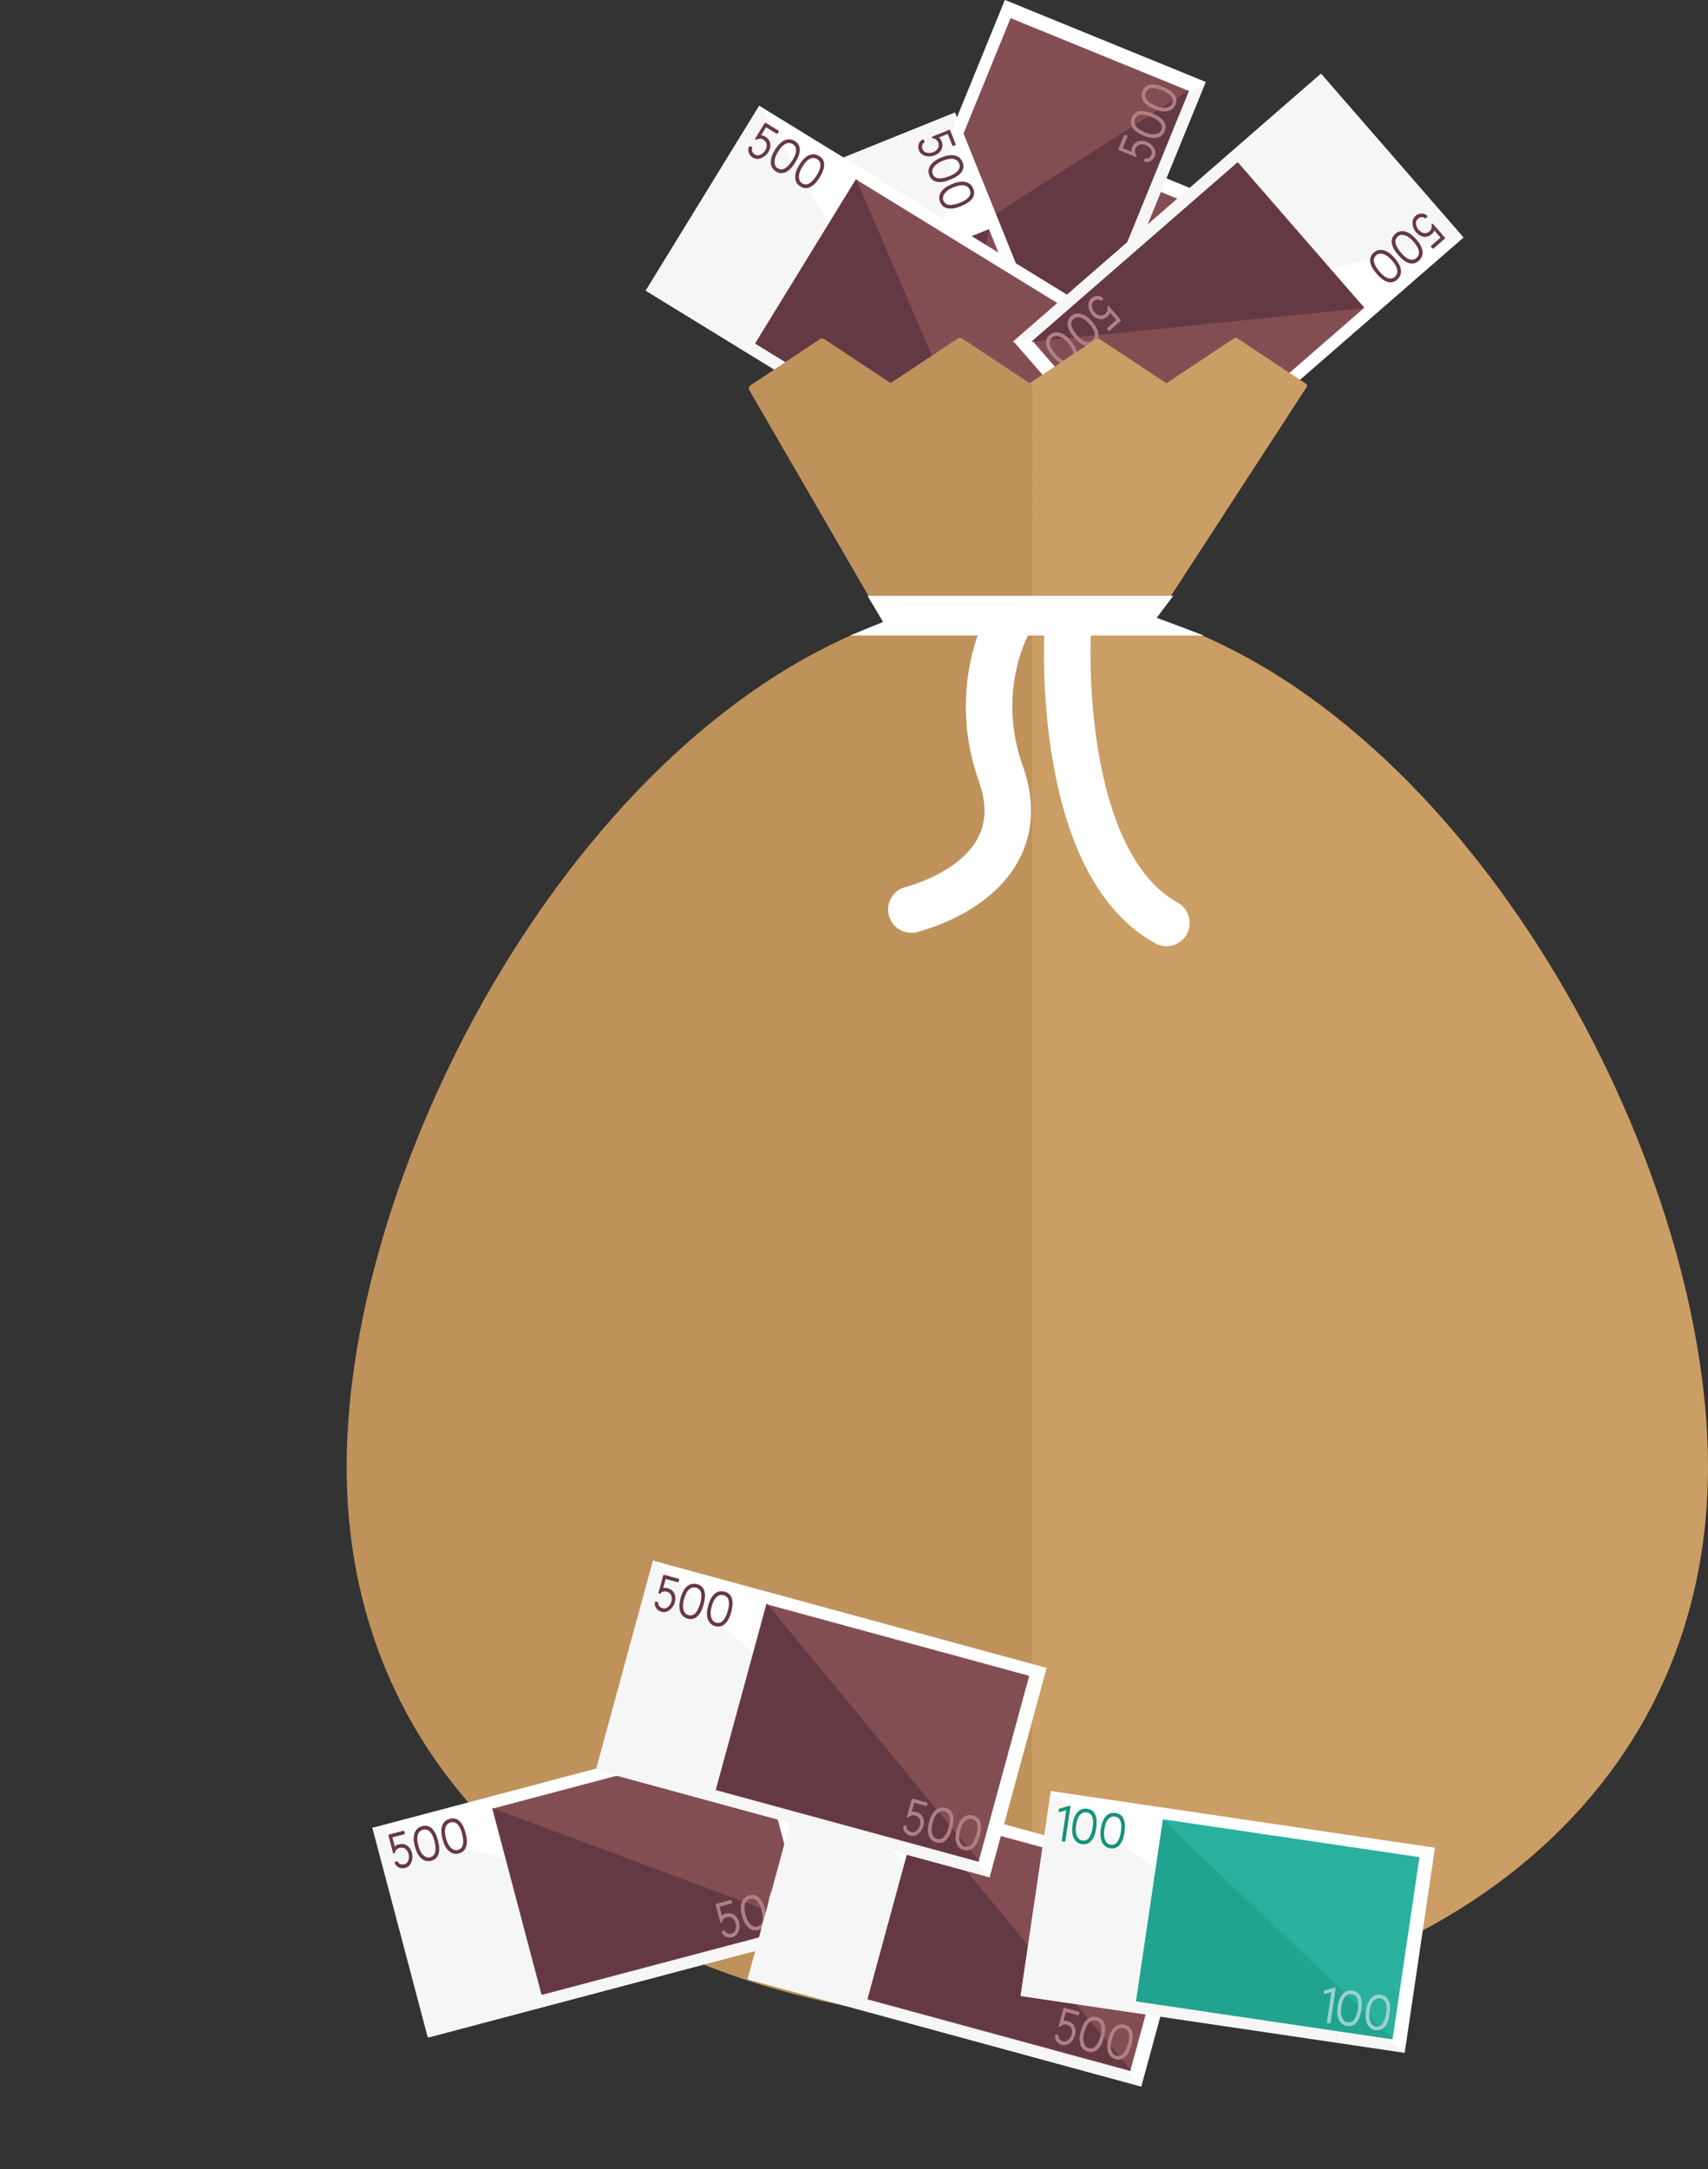 <?xml version="1.0" encoding="utf-8"?>
<!-- Generator: Adobe Illustrator 15.0.2, SVG Export Plug-In . SVG Version: 6.00 Build 0)  -->
<!DOCTYPE svg PUBLIC "-//W3C//DTD SVG 1.1//EN" "http://www.w3.org/Graphics/SVG/1.1/DTD/svg11.dtd">
<svg version="1.1" id="Lager_1" xmlns="http://www.w3.org/2000/svg" xmlns:xlink="http://www.w3.org/1999/xlink" x="0px" y="0px"
	 width="326.504px" height="414.526px" viewBox="0 0 326.504 414.526" enable-background="new 0 0 326.504 414.526"
	 xml:space="preserve">
<rect x="0" y="0" width="326.504" height="414.526" fill="#333333" stroke="none"/>
<g>
	<g>
		
			<rect x="171.567" y="50.486" transform="matrix(0.378 -0.926 0.926 0.378 65.104 239.148)" fill="#FFFFFF" stroke="#FFFFFF" stroke-width="0.17" stroke-miterlimit="10" width="77.817" height="41.302"/>
		<g>
			<defs>
				<polygon id="SVGID_1_" points="239.159,44.417 220.488,90.185 188.408,76.37 207.08,30.599 				"/>
			</defs>
			<clipPath id="SVGID_2_">
				<use xlink:href="#SVGID_1_"  overflow="visible"/>
			</clipPath>
			<g clip-path="url(#SVGID_2_)">
				<path fill="#15927E" d="M184.399,163.438l-1.033,2.532c1.477,2.491,1.385,5.583,0.383,8.04c-1.003,2.457-3.101,4.73-5.897,5.478
					l-1.032,2.53c-1.407,3.45,0.248,7.386,3.697,8.793l6.293,3.297l12.931-31.695l-6.549-2.672
					C189.742,158.334,185.806,159.991,184.399,163.438z"/>
				<path fill="#15927E" d="M186.686,194.414l-6.294-3.298c-3.611-1.473-5.351-5.609-3.877-9.222l1.032-2.53
					c0.039-0.096,0.12-0.168,0.22-0.193c2.476-0.662,4.598-2.638,5.678-5.285c1.079-2.646,0.944-5.543-0.36-7.747
					c-0.054-0.089-0.061-0.197-0.022-0.292l1.033-2.532c1.473-3.61,5.609-5.351,9.221-3.877l6.549,2.672"/>
			</g>
		</g>
		<polygon fill="#F6F6F6" stroke="#F6F6F6" stroke-width="0.17" stroke-linejoin="round" stroke-miterlimit="10" points="
			244.294,42.912 214.899,114.963 176.657,99.363 		"/>
		
			<rect x="188.342" y="43.393" transform="matrix(0.378 -0.926 0.926 0.378 76.192 236.851)" fill="#834E53" stroke="#834E53" stroke-width="0.131" stroke-miterlimit="10" width="51.937" height="36.693"/>
		<polygon fill="#653943" stroke="#653943" stroke-width="0.131" stroke-miterlimit="10" points="241.106,44.625 221.488,92.714 
			187.514,78.854 		"/>
		<g>
			
				<path fill="#653943" stroke="#653943" stroke-width="0.337" stroke-linecap="round" stroke-linejoin="round" stroke-miterlimit="10" d="
				M186.056,91.038c0.963,0.392,1.635,0.856,2.018,1.393c0.384,0.538,0.447,1.117,0.194,1.739c-0.253,0.62-0.715,1.003-1.386,1.147
				c-0.672,0.145-1.49,0.02-2.455-0.374s-1.636-0.871-2.008-1.431c-0.374-0.561-0.428-1.165-0.164-1.812
				C182.771,90.434,184.038,90.213,186.056,91.038z M185.78,91.301c-0.809-0.33-1.488-0.448-2.043-0.358
				c-0.554,0.09-0.937,0.396-1.148,0.915c-0.212,0.518-0.158,1.018,0.164,1.498c0.32,0.482,0.924,0.904,1.811,1.266
				c1.038,0.424,1.895,0.497,2.571,0.223c0.377-0.152,0.633-0.398,0.771-0.736c0.137-0.338,0.174-0.646,0.111-0.924
				c-0.064-0.279-0.204-0.528-0.419-0.752C187.194,92.008,186.588,91.63,185.78,91.301z"/>
			
				<path fill="#653943" stroke="#653943" stroke-width="0.337" stroke-linecap="round" stroke-linejoin="round" stroke-miterlimit="10" d="
				M188.121,85.974c0.962,0.393,1.635,0.857,2.018,1.396c0.384,0.537,0.448,1.116,0.195,1.736c-0.254,0.621-0.717,1.004-1.388,1.148
				s-1.489,0.021-2.455-0.373c-0.964-0.395-1.635-0.871-2.007-1.432c-0.374-0.561-0.429-1.164-0.164-1.812
				C184.836,85.374,186.103,85.151,188.121,85.974z M187.845,86.239c-0.808-0.329-1.488-0.449-2.042-0.357
				c-0.555,0.089-0.937,0.395-1.148,0.912c-0.212,0.52-0.157,1.02,0.163,1.502c0.321,0.48,0.925,0.902,1.812,1.264
				c1.038,0.423,1.894,0.498,2.57,0.223c0.377-0.152,0.634-0.398,0.771-0.736c0.138-0.339,0.174-0.646,0.111-0.924
				c-0.064-0.278-0.203-0.529-0.417-0.754C189.26,86.946,188.652,86.569,187.845,86.239z"/>
			
				<path fill="#653943" stroke="#653943" stroke-width="0.337" stroke-linecap="round" stroke-linejoin="round" stroke-miterlimit="10" d="
				M182.891,99.008l-3.164-1.291l1.064-2.609l0.325,0.133l-0.954,2.338l2.111,0.861c-0.101-0.35-0.086-0.688,0.045-1.01
				c0.237-0.58,0.597-0.944,1.08-1.096c0.485-0.152,0.997-0.117,1.534,0.102s0.96,0.575,1.267,1.068
				c0.306,0.494,0.359,0.99,0.155,1.488c-0.145,0.355-0.387,0.625-0.726,0.812c-0.34,0.187-0.68,0.219-1.025,0.096l0.12-0.295
				c0.23,0.07,0.472,0.033,0.724-0.107c0.251-0.142,0.442-0.371,0.572-0.689c0.165-0.404,0.122-0.8-0.128-1.189
				c-0.251-0.389-0.601-0.676-1.05-0.859c-0.45-0.184-0.881-0.214-1.293-0.092c-0.412,0.123-0.715,0.424-0.909,0.9
				c-0.097,0.239-0.12,0.489-0.07,0.75C182.619,98.581,182.728,98.81,182.891,99.008z"/>
		</g>
		<g>
			
				<path fill="#B07F84" stroke="#B07F84" stroke-width="0.337" stroke-linecap="round" stroke-linejoin="round" stroke-miterlimit="10" d="
				M234.27,49.061c0.962,0.393,1.635,0.857,2.018,1.394c0.383,0.538,0.448,1.116,0.194,1.739c-0.254,0.62-0.716,1.004-1.387,1.148
				c-0.673,0.145-1.49,0.02-2.455-0.374c-0.964-0.394-1.635-0.872-2.007-1.433c-0.374-0.561-0.429-1.164-0.164-1.811
				C230.984,48.459,232.252,48.238,234.27,49.061z M233.993,49.327c-0.808-0.33-1.489-0.449-2.042-0.359
				c-0.555,0.091-0.937,0.395-1.148,0.914s-0.158,1.02,0.163,1.501c0.319,0.481,0.923,0.901,1.811,1.264
				c1.037,0.423,1.896,0.497,2.572,0.222c0.375-0.151,0.632-0.398,0.77-0.736s0.175-0.646,0.112-0.924
				c-0.063-0.277-0.203-0.527-0.419-0.752C235.407,50.033,234.802,49.656,233.993,49.327z"/>
			
				<path fill="#B07F84" stroke="#B07F84" stroke-width="0.337" stroke-linecap="round" stroke-linejoin="round" stroke-miterlimit="10" d="
				M236.334,44c0.962,0.392,1.635,0.855,2.019,1.393c0.382,0.537,0.448,1.116,0.194,1.737c-0.254,0.622-0.717,1.004-1.388,1.149
				c-0.671,0.143-1.489,0.019-2.454-0.375c-0.964-0.394-1.635-0.87-2.007-1.431c-0.374-0.561-0.429-1.165-0.164-1.812
				C233.05,43.397,234.316,43.176,236.334,44z M236.059,44.264c-0.808-0.33-1.489-0.451-2.043-0.359
				c-0.554,0.09-0.937,0.396-1.147,0.914c-0.212,0.52-0.158,1.019,0.162,1.5c0.32,0.48,0.925,0.903,1.812,1.266
				c1.037,0.423,1.895,0.496,2.571,0.222c0.376-0.153,0.633-0.399,0.77-0.737c0.139-0.337,0.176-0.645,0.113-0.923
				c-0.064-0.278-0.203-0.529-0.419-0.751C237.473,44.969,236.866,44.593,236.059,44.264z"/>
			
				<path fill="#B07F84" stroke="#B07F84" stroke-width="0.337" stroke-linecap="round" stroke-linejoin="round" stroke-miterlimit="10" d="
				M231.104,57.032l-3.164-1.291l1.064-2.609l0.323,0.133l-0.954,2.338l2.114,0.862c-0.104-0.35-0.088-0.687,0.044-1.01
				c0.236-0.579,0.596-0.943,1.08-1.097c0.485-0.15,0.996-0.117,1.534,0.102c0.537,0.22,0.96,0.576,1.266,1.07
				c0.307,0.492,0.358,0.988,0.155,1.487c-0.146,0.354-0.387,0.625-0.725,0.812c-0.34,0.188-0.682,0.219-1.026,0.098l0.12-0.296
				c0.231,0.07,0.473,0.033,0.724-0.108c0.253-0.14,0.443-0.37,0.573-0.688c0.164-0.403,0.121-0.8-0.128-1.188
				c-0.251-0.391-0.601-0.678-1.051-0.861c-0.449-0.184-0.881-0.213-1.292-0.09c-0.412,0.122-0.715,0.422-0.909,0.9
				c-0.097,0.238-0.122,0.487-0.071,0.75C230.833,56.605,230.94,56.836,231.104,57.032z"/>
		</g>
	</g>
	<g>
		
			<rect x="157.594" y="23.287" transform="matrix(0.378 -0.926 0.926 0.378 81.593 209.285)" fill="#FFFFFF" stroke="#FFFFFF" stroke-width="0.17" stroke-miterlimit="10" width="77.817" height="41.302"/>
		<g>
			<defs>
				<polygon id="SVGID_3_" points="225.187,17.217 206.516,62.986 174.436,49.17 193.107,3.4 				"/>
			</defs>
			<clipPath id="SVGID_4_">
				<use xlink:href="#SVGID_3_"  overflow="visible"/>
			</clipPath>
			<g clip-path="url(#SVGID_4_)">
				<path fill="#15927E" d="M170.427,136.239l-1.033,2.532c1.477,2.491,1.385,5.583,0.383,8.04c-1.003,2.457-3.101,4.73-5.897,5.478
					l-1.032,2.53c-1.407,3.45,0.248,7.386,3.697,8.793l6.293,3.297l12.931-31.695l-6.549-2.672
					C175.77,131.135,171.833,132.792,170.427,136.239z"/>
			</g>
		</g>
		<polygon fill="#F6F6F6" stroke="#F6F6F6" stroke-width="0.17" stroke-linejoin="round" stroke-miterlimit="10" points="
			230.321,15.712 200.927,87.764 162.685,72.164 		"/>
		
			<rect x="174.369" y="16.194" transform="matrix(0.378 -0.926 0.926 0.378 92.682 206.989)" fill="#834E53" stroke="#834E53" stroke-width="0.131" stroke-miterlimit="10" width="51.937" height="36.693"/>
		<polygon fill="#653943" stroke="#653943" stroke-width="0.131" stroke-miterlimit="10" points="227.134,17.426 207.516,65.515 
			173.541,51.655 		"/>
		<g>
			
				<path fill="#653943" stroke="#653943" stroke-width="0.337" stroke-linecap="round" stroke-linejoin="round" stroke-miterlimit="10" d="
				M172.083,63.838c0.963,0.392,1.635,0.856,2.018,1.393c0.384,0.538,0.447,1.117,0.194,1.739c-0.253,0.62-0.715,1.003-1.386,1.147
				c-0.672,0.145-1.49,0.02-2.455-0.374s-1.636-0.871-2.008-1.431c-0.374-0.561-0.428-1.165-0.164-1.812
				C168.798,63.235,170.065,63.014,172.083,63.838z M171.808,64.102c-0.809-0.33-1.488-0.448-2.043-0.358
				c-0.554,0.09-0.937,0.396-1.148,0.915c-0.212,0.518-0.158,1.018,0.164,1.498c0.32,0.482,0.924,0.904,1.811,1.266
				c1.038,0.424,1.895,0.497,2.571,0.223c0.377-0.152,0.633-0.398,0.771-0.736c0.137-0.338,0.174-0.646,0.111-0.924
				c-0.064-0.279-0.204-0.528-0.419-0.752C173.222,64.809,172.615,64.431,171.808,64.102z"/>
			
				<path fill="#653943" stroke="#653943" stroke-width="0.337" stroke-linecap="round" stroke-linejoin="round" stroke-miterlimit="10" d="
				M174.148,58.775c0.962,0.393,1.635,0.857,2.018,1.396c0.384,0.537,0.448,1.116,0.195,1.736c-0.254,0.621-0.717,1.004-1.388,1.148
				s-1.489,0.021-2.455-0.373c-0.964-0.395-1.635-0.871-2.007-1.432c-0.374-0.561-0.429-1.164-0.164-1.812
				C170.863,58.174,172.13,57.952,174.148,58.775z M173.872,59.04c-0.808-0.329-1.488-0.449-2.042-0.357
				c-0.555,0.089-0.937,0.395-1.148,0.912c-0.212,0.52-0.157,1.02,0.163,1.502c0.321,0.48,0.925,0.902,1.812,1.264
				c1.038,0.423,1.894,0.498,2.57,0.223c0.377-0.152,0.634-0.398,0.771-0.736c0.138-0.339,0.174-0.646,0.111-0.924
				c-0.064-0.278-0.203-0.529-0.417-0.754C175.287,59.747,174.68,59.37,173.872,59.04z"/>
			
				<path fill="#653943" stroke="#653943" stroke-width="0.337" stroke-linecap="round" stroke-linejoin="round" stroke-miterlimit="10" d="
				M168.918,71.809l-3.164-1.291l1.064-2.609l0.325,0.133l-0.954,2.338l2.111,0.861c-0.101-0.35-0.086-0.688,0.045-1.01
				c0.237-0.58,0.597-0.944,1.08-1.096c0.485-0.152,0.997-0.117,1.534,0.102s0.96,0.575,1.267,1.068
				c0.306,0.494,0.359,0.99,0.155,1.488c-0.145,0.355-0.387,0.625-0.726,0.812c-0.34,0.187-0.68,0.219-1.025,0.096l0.12-0.295
				c0.23,0.07,0.472,0.033,0.724-0.107c0.251-0.142,0.442-0.371,0.572-0.689c0.165-0.404,0.122-0.8-0.128-1.189
				c-0.251-0.389-0.601-0.676-1.05-0.859c-0.45-0.184-0.881-0.214-1.293-0.092c-0.412,0.123-0.715,0.424-0.909,0.9
				c-0.097,0.239-0.12,0.489-0.07,0.75C168.646,71.381,168.755,71.611,168.918,71.809z"/>
		</g>
		<g>
			
				<path fill="#B07F84" stroke="#B07F84" stroke-width="0.337" stroke-linecap="round" stroke-linejoin="round" stroke-miterlimit="10" d="
				M220.297,21.862c0.962,0.393,1.635,0.857,2.018,1.394c0.383,0.538,0.448,1.116,0.194,1.739c-0.254,0.62-0.716,1.004-1.387,1.148
				c-0.673,0.145-1.49,0.02-2.455-0.374c-0.964-0.394-1.635-0.872-2.007-1.433c-0.374-0.561-0.429-1.164-0.164-1.811
				C217.012,21.26,218.279,21.039,220.297,21.862z M220.021,22.127c-0.808-0.33-1.489-0.449-2.042-0.359
				c-0.555,0.091-0.937,0.395-1.148,0.914s-0.158,1.02,0.163,1.501c0.319,0.481,0.923,0.901,1.811,1.264
				c1.037,0.423,1.896,0.497,2.572,0.222c0.375-0.151,0.632-0.398,0.77-0.736s0.175-0.646,0.112-0.924
				c-0.063-0.277-0.203-0.527-0.419-0.752C221.435,22.833,220.829,22.457,220.021,22.127z"/>
			
				<path fill="#B07F84" stroke="#B07F84" stroke-width="0.337" stroke-linecap="round" stroke-linejoin="round" stroke-miterlimit="10" d="
				M222.361,16.801c0.962,0.392,1.635,0.855,2.019,1.393c0.382,0.537,0.448,1.116,0.194,1.737c-0.254,0.622-0.717,1.004-1.388,1.149
				c-0.671,0.143-1.489,0.019-2.454-0.375c-0.964-0.394-1.635-0.87-2.007-1.431c-0.374-0.561-0.429-1.165-0.164-1.812
				C219.077,16.198,220.344,15.977,222.361,16.801z M222.086,17.065c-0.808-0.33-1.489-0.451-2.043-0.359
				c-0.554,0.09-0.937,0.396-1.147,0.914c-0.212,0.52-0.158,1.019,0.162,1.5c0.32,0.48,0.925,0.903,1.812,1.266
				c1.037,0.423,1.895,0.496,2.571,0.222c0.376-0.153,0.633-0.399,0.77-0.737c0.139-0.337,0.176-0.645,0.113-0.923
				c-0.064-0.278-0.203-0.529-0.419-0.751C223.5,17.77,222.894,17.394,222.086,17.065z"/>
			
				<path fill="#B07F84" stroke="#B07F84" stroke-width="0.337" stroke-linecap="round" stroke-linejoin="round" stroke-miterlimit="10" d="
				M217.132,29.833l-3.164-1.291l1.064-2.609l0.323,0.133l-0.954,2.338l2.114,0.862c-0.104-0.35-0.088-0.687,0.044-1.01
				c0.236-0.579,0.596-0.943,1.08-1.097c0.485-0.15,0.996-0.117,1.534,0.102c0.537,0.22,0.96,0.576,1.266,1.07
				c0.307,0.492,0.358,0.988,0.155,1.487c-0.146,0.354-0.387,0.625-0.725,0.812c-0.34,0.188-0.682,0.219-1.026,0.098l0.12-0.296
				c0.231,0.07,0.473,0.033,0.724-0.108c0.253-0.14,0.443-0.37,0.573-0.688c0.164-0.403,0.121-0.8-0.128-1.188
				c-0.251-0.391-0.601-0.678-1.051-0.861c-0.449-0.184-0.881-0.213-1.292-0.09c-0.412,0.122-0.715,0.422-0.909,0.9
				c-0.097,0.238-0.122,0.487-0.071,0.75C216.86,29.406,216.968,29.637,217.132,29.833z"/>
		</g>
	</g>
	<g>
		
			<rect x="139.029" y="44.821" transform="matrix(0.374 0.927 -0.927 0.374 172.064 -124.037)" fill="#FFFFFF" stroke="#FFFFFF" stroke-width="0.17" stroke-miterlimit="10" width="77.817" height="41.302"/>
		<g>
			<defs>
				<polygon id="SVGID_5_" points="175.982,104.625 157.483,58.786 190.12,46.342 208.619,92.184 				"/>
			</defs>
			<clipPath id="SVGID_6_">
				<use xlink:href="#SVGID_5_"  overflow="visible"/>
			</clipPath>
		</g>
		<polygon fill="#F6F6F6" stroke="#F6F6F6" stroke-width="0.17" stroke-linejoin="round" stroke-miterlimit="10" points="
			173.348,109.282 144.227,37.119 182.527,21.663 		"/>
		
			<rect x="155.766" y="56.539" transform="matrix(0.374 0.927 -0.927 0.374 183.169 -121.668)" fill="#834E53" stroke="#834E53" stroke-width="0.131" stroke-miterlimit="10" width="51.938" height="36.693"/>
		<polygon fill="#653943" stroke="#653943" stroke-width="0.131" stroke-miterlimit="10" points="174.439,105.833 155.003,57.668 
			189.03,43.938 		"/>
		<g>
			
				<path fill="#653943" stroke="#653943" stroke-width="0.337" stroke-linecap="round" stroke-linejoin="round" stroke-miterlimit="10" d="
				M181.588,34.182c-0.964,0.391-1.771,0.525-2.419,0.406c-0.649-0.117-1.099-0.488-1.351-1.111
				c-0.251-0.621-0.186-1.217,0.194-1.789c0.381-0.572,1.056-1.052,2.022-1.441c0.966-0.391,1.779-0.515,2.437-0.373
				c0.659,0.142,1.119,0.537,1.38,1.186C184.363,32.327,183.608,33.368,181.588,34.182z M181.602,33.801
				c0.81-0.326,1.38-0.715,1.715-1.166c0.334-0.45,0.396-0.936,0.187-1.456c-0.209-0.52-0.597-0.841-1.162-0.962
				s-1.292-0.004-2.181,0.355c-1.04,0.419-1.705,0.963-1.999,1.631c-0.164,0.373-0.178,0.727-0.04,1.066
				c0.137,0.338,0.326,0.584,0.563,0.74c0.24,0.154,0.515,0.236,0.824,0.248C180.094,34.28,180.792,34.128,181.602,33.801z"/>
			
				<path fill="#653943" stroke="#653943" stroke-width="0.337" stroke-linecap="round" stroke-linejoin="round" stroke-miterlimit="10" d="
				M183.634,39.253c-0.963,0.389-1.77,0.524-2.42,0.405c-0.648-0.117-1.099-0.488-1.349-1.109c-0.251-0.623-0.187-1.219,0.193-1.791
				c0.381-0.57,1.056-1.052,2.022-1.442c0.966-0.39,1.779-0.515,2.436-0.372c0.66,0.141,1.119,0.537,1.382,1.186
				C186.409,37.395,185.655,38.438,183.634,39.253z M183.647,38.872c0.809-0.328,1.381-0.715,1.715-1.166
				c0.335-0.451,0.396-0.937,0.187-1.455c-0.21-0.521-0.597-0.842-1.162-0.963c-0.566-0.122-1.292-0.004-2.18,0.355
				c-1.041,0.42-1.707,0.962-2,1.631c-0.164,0.372-0.177,0.727-0.039,1.066c0.136,0.338,0.325,0.584,0.563,0.74
				c0.239,0.154,0.514,0.236,0.824,0.248C182.141,39.35,182.838,39.197,183.647,38.872z"/>
			
				<path fill="#653943" stroke="#653943" stroke-width="0.337" stroke-linecap="round" stroke-linejoin="round" stroke-miterlimit="10" d="
				M178.304,26.26l3.17-1.279l1.054,2.613l-0.326,0.132l-0.944-2.342l-2.115,0.853c0.316,0.182,0.541,0.434,0.673,0.758
				c0.233,0.58,0.229,1.092-0.013,1.537c-0.242,0.447-0.633,0.779-1.171,0.996c-0.537,0.217-1.089,0.256-1.652,0.117
				c-0.563-0.142-0.947-0.461-1.149-0.96c-0.143-0.356-0.157-0.718-0.045-1.088c0.114-0.371,0.335-0.632,0.67-0.784l0.118,0.295
				c-0.215,0.111-0.362,0.305-0.443,0.582c-0.082,0.277-0.06,0.573,0.069,0.894c0.163,0.404,0.47,0.658,0.921,0.764
				c0.451,0.104,0.901,0.066,1.352-0.115c0.451-0.183,0.781-0.46,0.991-0.835c0.209-0.375,0.218-0.802,0.024-1.279
				c-0.097-0.239-0.255-0.435-0.472-0.588C178.796,26.377,178.56,26.288,178.304,26.26z"/>
		</g>
		<g>
			
				<path fill="#B07F84" stroke="#B07F84" stroke-width="0.337" stroke-linecap="round" stroke-linejoin="round" stroke-miterlimit="10" d="
				M176.252,97.886c-0.962,0.389-1.77,0.524-2.418,0.406c-0.648-0.119-1.099-0.489-1.35-1.112c-0.251-0.621-0.187-1.219,0.193-1.789
				c0.382-0.572,1.055-1.053,2.021-1.443c0.966-0.39,1.779-0.514,2.438-0.371c0.659,0.143,1.119,0.537,1.38,1.185
				C179.028,96.029,178.273,97.071,176.252,97.886z M176.266,97.503c0.811-0.326,1.382-0.716,1.715-1.165
				c0.335-0.451,0.397-0.936,0.188-1.456s-0.597-0.842-1.163-0.963c-0.564-0.123-1.29-0.004-2.179,0.355
				c-1.039,0.419-1.707,0.964-2,1.633c-0.163,0.37-0.176,0.726-0.039,1.064s0.324,0.585,0.563,0.741
				c0.239,0.154,0.513,0.236,0.824,0.248C174.76,97.982,175.457,97.831,176.266,97.503z"/>
			
				<path fill="#B07F84" stroke="#B07F84" stroke-width="0.337" stroke-linecap="round" stroke-linejoin="round" stroke-miterlimit="10" d="
				M178.299,102.956c-0.964,0.389-1.77,0.523-2.419,0.406c-0.648-0.119-1.1-0.488-1.351-1.11c-0.251-0.623-0.185-1.22,0.195-1.791
				c0.382-0.57,1.055-1.052,2.021-1.44c0.966-0.391,1.778-0.516,2.437-0.373c0.659,0.141,1.118,0.537,1.381,1.186
				C181.074,101.099,180.318,102.14,178.299,102.956z M178.312,102.575c0.809-0.327,1.382-0.715,1.715-1.168
				c0.335-0.449,0.396-0.936,0.187-1.455s-0.596-0.84-1.162-0.962c-0.564-0.122-1.291-0.004-2.181,0.354
				c-1.038,0.419-1.705,0.964-1.999,1.633c-0.163,0.372-0.175,0.727-0.038,1.065c0.136,0.337,0.323,0.585,0.562,0.739
				c0.239,0.156,0.514,0.239,0.824,0.248C176.807,103.053,177.503,102.901,178.312,102.575z"/>
			
				<path fill="#B07F84" stroke="#B07F84" stroke-width="0.337" stroke-linecap="round" stroke-linejoin="round" stroke-miterlimit="10" d="
				M172.969,89.963l3.17-1.278l1.054,2.612l-0.324,0.131l-0.945-2.342l-2.116,0.855c0.318,0.178,0.541,0.43,0.672,0.755
				c0.233,0.579,0.229,1.091-0.011,1.538c-0.242,0.447-0.633,0.779-1.172,0.996c-0.537,0.217-1.089,0.256-1.651,0.115
				c-0.564-0.14-0.947-0.459-1.148-0.959c-0.144-0.355-0.159-0.718-0.046-1.087c0.113-0.371,0.336-0.632,0.668-0.785l0.12,0.296
				c-0.215,0.111-0.363,0.305-0.444,0.582c-0.083,0.275-0.06,0.574,0.069,0.893c0.163,0.404,0.471,0.658,0.92,0.765
				c0.452,0.104,0.902,0.066,1.353-0.116c0.45-0.181,0.78-0.461,0.991-0.834c0.209-0.375,0.218-0.802,0.024-1.28
				c-0.097-0.237-0.253-0.435-0.472-0.587S173.224,89.989,172.969,89.963z"/>
		</g>
	</g>
	<g>
		
			<rect x="128.641" y="37.639" transform="matrix(0.852 0.523 -0.523 0.852 55.236 -79.028)" fill="#FFFFFF" stroke="#FFFFFF" stroke-width="0.17" stroke-miterlimit="10" width="77.818" height="41.301"/>
		<g>
			<defs>
				<polygon id="SVGID_7_" points="189.259,90.93 147.129,65.077 165.969,35.665 208.102,61.52 				"/>
			</defs>
			<clipPath id="SVGID_8_">
				<use xlink:href="#SVGID_7_"  overflow="visible"/>
			</clipPath>
		</g>
		<polygon fill="#F6F6F6" stroke="#F6F6F6" stroke-width="0.17" stroke-linejoin="round" stroke-miterlimit="10" points="
			189.91,96.241 123.586,55.538 145.189,20.337 		"/>
		
			<rect x="150.232" y="45.252" transform="matrix(0.852 0.523 -0.523 0.852 59.289 -82.767)" fill="#834E53" stroke="#834E53" stroke-width="0.131" stroke-miterlimit="10" width="51.936" height="36.693"/>
		<polygon fill="#653943" stroke="#653943" stroke-width="0.131" stroke-miterlimit="10" points="188.736,92.818 144.471,65.653 
			163.663,34.379 		"/>
		<g>
			
				<path fill="#653943" stroke="#653943" stroke-width="0.337" stroke-linecap="round" stroke-linejoin="round" stroke-miterlimit="10" d="
				M151.879,30.961c-0.543,0.887-1.111,1.475-1.703,1.766c-0.593,0.291-1.174,0.26-1.747-0.091
				c-0.571-0.351-0.873-0.868-0.907-1.554c-0.035-0.688,0.223-1.475,0.768-2.362s1.125-1.472,1.738-1.749s1.219-0.232,1.814,0.133
				C153.006,27.819,153.019,29.105,151.879,30.961z M151.663,30.647c0.456-0.744,0.685-1.396,0.685-1.957
				c0.002-0.561-0.238-0.988-0.715-1.281c-0.478-0.294-0.98-0.322-1.506-0.082c-0.527,0.238-1.041,0.765-1.543,1.582
				c-0.587,0.955-0.798,1.788-0.637,2.5c0.09,0.396,0.289,0.689,0.602,0.881c0.311,0.189,0.609,0.275,0.893,0.26
				c0.285-0.019,0.555-0.116,0.811-0.291C150.735,31.928,151.207,31.391,151.663,30.647z"/>
			
				<path fill="#653943" stroke="#653943" stroke-width="0.337" stroke-linecap="round" stroke-linejoin="round" stroke-miterlimit="10" d="
				M156.539,33.822c-0.543,0.886-1.111,1.474-1.705,1.765c-0.592,0.291-1.174,0.261-1.744-0.09
				c-0.572-0.352-0.875-0.869-0.909-1.555c-0.033-0.686,0.224-1.474,0.769-2.362c0.545-0.888,1.125-1.472,1.736-1.748
				c0.615-0.278,1.219-0.233,1.816,0.132C157.666,30.678,157.68,31.964,156.539,33.822z M156.322,33.506
				c0.455-0.744,0.686-1.396,0.686-1.957c0.002-0.562-0.238-0.988-0.715-1.281c-0.479-0.293-0.98-0.32-1.508-0.083
				c-0.527,0.239-1.04,0.767-1.541,1.582c-0.586,0.957-0.8,1.789-0.638,2.501c0.089,0.396,0.29,0.689,0.603,0.881
				c0.311,0.191,0.609,0.276,0.893,0.26c0.285-0.018,0.555-0.115,0.812-0.291C155.396,34.788,155.865,34.25,156.322,33.506z"/>
			
				<path fill="#653943" stroke="#653943" stroke-width="0.337" stroke-linecap="round" stroke-linejoin="round" stroke-miterlimit="10" d="
				M144.527,26.545l1.788-2.914l2.401,1.475l-0.184,0.3l-2.152-1.321l-1.193,1.943c0.362-0.042,0.693,0.027,0.99,0.209
				c0.533,0.327,0.834,0.741,0.904,1.244c0.072,0.503-0.045,1.002-0.349,1.496s-0.724,0.854-1.259,1.077
				c-0.537,0.222-1.035,0.192-1.495-0.089c-0.326-0.201-0.554-0.482-0.683-0.848c-0.129-0.366-0.106-0.707,0.072-1.028l0.27,0.167
				c-0.105,0.217-0.109,0.46-0.01,0.73c0.099,0.271,0.293,0.497,0.587,0.678c0.372,0.229,0.769,0.25,1.194,0.066
				c0.425-0.186,0.765-0.482,1.019-0.896c0.255-0.414,0.354-0.834,0.3-1.26c-0.055-0.427-0.301-0.775-0.74-1.044
				c-0.221-0.135-0.463-0.198-0.729-0.191C144.992,26.346,144.75,26.415,144.527,26.545z"/>
		</g>
		<g>
			
				<path fill="#B07F84" stroke="#B07F84" stroke-width="0.337" stroke-linecap="round" stroke-linejoin="round" stroke-miterlimit="10" d="
				M185.469,85.352c-0.542,0.885-1.11,1.475-1.702,1.764c-0.593,0.291-1.175,0.261-1.747-0.091c-0.57-0.351-0.874-0.868-0.908-1.554
				c-0.033-0.688,0.223-1.474,0.768-2.362c0.545-0.888,1.125-1.471,1.738-1.747c0.615-0.279,1.219-0.234,1.814,0.131
				C186.597,82.208,186.609,83.495,185.469,85.352z M185.252,85.036c0.458-0.744,0.687-1.396,0.687-1.957
				c0-0.562-0.237-0.987-0.716-1.281c-0.478-0.293-0.98-0.322-1.508-0.082c-0.526,0.236-1.039,0.764-1.539,1.581
				c-0.587,0.954-0.801,1.79-0.638,2.502c0.089,0.395,0.29,0.688,0.602,0.879s0.608,0.277,0.894,0.261
				c0.284-0.018,0.553-0.115,0.811-0.291C184.326,86.317,184.797,85.78,185.252,85.036z"/>
			
				<path fill="#B07F84" stroke="#B07F84" stroke-width="0.337" stroke-linecap="round" stroke-linejoin="round" stroke-miterlimit="10" d="
				M190.128,88.209c-0.543,0.887-1.109,1.475-1.703,1.766c-0.591,0.291-1.174,0.262-1.745-0.09
				c-0.572-0.352-0.874-0.869-0.908-1.556c-0.032-0.686,0.224-1.472,0.769-2.36c0.545-0.888,1.123-1.472,1.737-1.748
				c0.614-0.279,1.218-0.234,1.815,0.132C191.257,85.067,191.268,86.354,190.128,88.209z M189.913,87.895
				c0.456-0.742,0.687-1.396,0.686-1.957c0.001-0.562-0.238-0.988-0.716-1.281s-0.979-0.321-1.507-0.082
				c-0.525,0.237-1.04,0.764-1.543,1.581c-0.585,0.954-0.797,1.789-0.636,2.501c0.091,0.396,0.292,0.689,0.603,0.88
				s0.608,0.278,0.893,0.26c0.285-0.017,0.555-0.112,0.811-0.29C188.987,89.176,189.456,88.639,189.913,87.895z"/>
			
				<path fill="#B07F84" stroke="#B07F84" stroke-width="0.337" stroke-linecap="round" stroke-linejoin="round" stroke-miterlimit="10" d="
				M178.118,80.934l1.788-2.912l2.4,1.474l-0.182,0.298l-2.152-1.32l-1.193,1.945c0.361-0.046,0.69,0.024,0.988,0.207
				c0.532,0.327,0.834,0.742,0.906,1.244c0.07,0.503-0.045,1.002-0.35,1.497c-0.303,0.494-0.724,0.854-1.26,1.074
				c-0.537,0.224-1.034,0.194-1.494-0.088c-0.326-0.2-0.554-0.481-0.682-0.847c-0.131-0.365-0.105-0.707,0.07-1.027l0.271,0.166
				c-0.106,0.217-0.11,0.461-0.012,0.731c0.098,0.271,0.294,0.497,0.588,0.677c0.371,0.229,0.77,0.25,1.193,0.068
				c0.426-0.186,0.766-0.484,1.02-0.898c0.254-0.412,0.354-0.834,0.3-1.26c-0.055-0.426-0.302-0.773-0.741-1.044
				c-0.219-0.134-0.461-0.198-0.729-0.191C178.584,80.736,178.338,80.803,178.118,80.934z"/>
		</g>
	</g>
	<g>
		
			<rect x="197.725" y="34.716" transform="matrix(-0.754 0.656 -0.656 -0.754 451.514 -58.154)" fill="#FFFFFF" stroke="#FFFFFF" stroke-width="0.17" stroke-miterlimit="10" width="77.817" height="41.301"/>
		<g>
			<defs>
				<polygon id="SVGID_9_" points="198.984,66.291 236.28,33.85 258.69,60.642 221.393,93.084 				"/>
			</defs>
			<clipPath id="SVGID_10_">
				<use xlink:href="#SVGID_9_"  overflow="visible"/>
			</clipPath>
		</g>
		<polygon fill="#F6F6F6" stroke="#F6F6F6" stroke-width="0.17" stroke-linejoin="round" stroke-miterlimit="10" points="
			193.724,65.32 252.438,14.25 279.543,45.414 		"/>
		
			<rect x="203.007" y="43.68" transform="matrix(-0.754 0.656 -0.656 -0.754 442.446 -41.445)" fill="#834E53" stroke="#834E53" stroke-width="0.131" stroke-miterlimit="10" width="51.936" height="36.694"/>
		<polygon fill="#653943" stroke="#653943" stroke-width="0.131" stroke-miterlimit="10" points="197.341,65.227 236.527,31.142 
			260.608,58.828 		"/>
		<g>
			
				<path fill="#653943" stroke="#653943" stroke-width="0.337" stroke-linecap="round" stroke-linejoin="round" stroke-miterlimit="10" d="
				M267.401,48.61c-0.683-0.784-1.073-1.502-1.174-2.154c-0.1-0.653,0.104-1.198,0.611-1.64c0.505-0.44,1.09-0.573,1.754-0.4
				c0.666,0.173,1.34,0.655,2.023,1.441c0.684,0.786,1.066,1.514,1.147,2.183c0.081,0.668-0.144,1.232-0.671,1.691
				C270.062,50.627,268.831,50.254,267.401,48.61z M267.767,48.499c0.573,0.658,1.127,1.072,1.661,1.24
				c0.534,0.17,1.015,0.069,1.437-0.298c0.424-0.368,0.602-0.839,0.53-1.412c-0.069-0.575-0.417-1.222-1.047-1.946
				c-0.735-0.846-1.467-1.297-2.194-1.357c-0.404-0.033-0.744,0.069-1.021,0.31c-0.273,0.24-0.445,0.499-0.515,0.774
				c-0.068,0.278-0.056,0.564,0.034,0.86C266.822,47.229,267.193,47.84,267.767,48.499z"/>
			
				<path fill="#653943" stroke="#653943" stroke-width="0.337" stroke-linecap="round" stroke-linejoin="round" stroke-miterlimit="10" d="
				M263.275,52.198c-0.682-0.784-1.072-1.502-1.172-2.156c-0.101-0.652,0.104-1.198,0.608-1.637
				c0.507-0.441,1.092-0.574,1.756-0.401c0.664,0.174,1.339,0.655,2.023,1.441c0.684,0.786,1.066,1.515,1.146,2.181
				c0.082,0.67-0.143,1.232-0.67,1.693C265.937,54.216,264.706,53.843,263.275,52.198z M263.642,52.086
				c0.573,0.657,1.127,1.073,1.661,1.241c0.535,0.17,1.015,0.069,1.437-0.298c0.424-0.369,0.6-0.839,0.531-1.414
				c-0.069-0.575-0.419-1.222-1.047-1.944c-0.737-0.846-1.467-1.299-2.194-1.358c-0.405-0.034-0.745,0.07-1.021,0.311
				c-0.275,0.239-0.446,0.499-0.515,0.773c-0.069,0.277-0.057,0.564,0.034,0.861C262.697,50.819,263.069,51.427,263.642,52.086z"/>
			
				<path fill="#653943" stroke="#653943" stroke-width="0.337" stroke-linecap="round" stroke-linejoin="round" stroke-miterlimit="10" d="
				M273.818,42.92l2.244,2.58l-2.127,1.849l-0.23-0.265l1.905-1.657l-1.496-1.721c-0.068,0.358-0.233,0.653-0.496,0.882
				c-0.472,0.411-0.957,0.574-1.458,0.49c-0.501-0.082-0.942-0.344-1.322-0.781c-0.381-0.438-0.598-0.946-0.65-1.524
				c-0.051-0.579,0.127-1.045,0.533-1.4c0.289-0.251,0.626-0.384,1.013-0.397c0.389-0.013,0.707,0.11,0.96,0.377l-0.24,0.207
				c-0.176-0.166-0.406-0.242-0.694-0.229c-0.288,0.013-0.562,0.13-0.822,0.357c-0.33,0.286-0.469,0.658-0.422,1.119
				c0.05,0.461,0.231,0.874,0.55,1.241c0.319,0.367,0.689,0.588,1.112,0.664c0.424,0.076,0.83-0.054,1.218-0.393
				c0.194-0.17,0.328-0.382,0.401-0.638C273.869,43.424,273.877,43.172,273.818,42.92z"/>
		</g>
		<g>
			
				<path fill="#B07F84" stroke="#B07F84" stroke-width="0.337" stroke-linecap="round" stroke-linejoin="round" stroke-miterlimit="10" d="
				M205.442,64.348c-0.682-0.782-1.074-1.501-1.172-2.153c-0.1-0.653,0.104-1.199,0.61-1.64c0.505-0.438,1.09-0.573,1.755-0.4
				c0.665,0.175,1.339,0.654,2.023,1.44c0.683,0.786,1.065,1.514,1.145,2.182c0.082,0.671-0.142,1.233-0.668,1.692
				C208.104,66.366,206.872,65.993,205.442,64.348z M205.81,64.236c0.572,0.66,1.126,1.073,1.661,1.241
				c0.535,0.168,1.013,0.07,1.437-0.299c0.423-0.367,0.602-0.838,0.53-1.414c-0.067-0.573-0.417-1.22-1.047-1.942
				c-0.734-0.846-1.468-1.3-2.195-1.358c-0.403-0.034-0.743,0.071-1.019,0.311c-0.276,0.24-0.447,0.497-0.518,0.774
				c-0.068,0.276-0.056,0.562,0.035,0.861C204.864,62.968,205.235,63.579,205.81,64.236z"/>
			
				<path fill="#B07F84" stroke="#B07F84" stroke-width="0.337" stroke-linecap="round" stroke-linejoin="round" stroke-miterlimit="10" d="
				M201.319,67.936c-0.683-0.784-1.074-1.501-1.174-2.154c-0.101-0.651,0.103-1.198,0.609-1.638c0.507-0.44,1.091-0.573,1.756-0.4
				c0.664,0.175,1.338,0.654,2.021,1.441c0.684,0.786,1.067,1.513,1.146,2.181c0.083,0.67-0.141,1.232-0.67,1.693
				C203.979,69.955,202.748,69.579,201.319,67.936z M201.684,67.825c0.571,0.658,1.126,1.073,1.662,1.241
				c0.535,0.169,1.014,0.069,1.437-0.299s0.601-0.838,0.53-1.413c-0.069-0.572-0.417-1.221-1.046-1.946
				c-0.734-0.844-1.468-1.296-2.195-1.356c-0.405-0.032-0.745,0.072-1.02,0.311c-0.275,0.239-0.448,0.497-0.516,0.773
				c-0.07,0.277-0.06,0.563,0.033,0.86C200.739,66.558,201.111,67.166,201.684,67.825z"/>
			
				<path fill="#B07F84" stroke="#B07F84" stroke-width="0.337" stroke-linecap="round" stroke-linejoin="round" stroke-miterlimit="10" d="
				M211.861,58.66l2.241,2.579l-2.125,1.848l-0.229-0.263l1.904-1.658l-1.498-1.722c-0.064,0.358-0.229,0.651-0.493,0.881
				c-0.472,0.41-0.958,0.573-1.459,0.492c-0.501-0.083-0.942-0.343-1.323-0.783c-0.381-0.437-0.598-0.946-0.647-1.523
				c-0.052-0.58,0.125-1.045,0.532-1.399c0.289-0.251,0.625-0.384,1.012-0.396c0.388-0.015,0.706,0.112,0.959,0.375l-0.239,0.209
				c-0.175-0.167-0.407-0.244-0.694-0.23c-0.288,0.012-0.562,0.131-0.822,0.358c-0.329,0.286-0.469,0.659-0.423,1.118
				c0.05,0.462,0.232,0.875,0.552,1.242c0.316,0.365,0.689,0.587,1.111,0.664c0.423,0.075,0.829-0.056,1.219-0.394
				c0.193-0.169,0.327-0.38,0.4-0.638C211.91,59.164,211.92,58.909,211.861,58.66z"/>
		</g>
	</g>
	
		<path fill="#CA9E64" stroke="#CA9E64" stroke-width="1.027" stroke-linecap="round" stroke-linejoin="round" stroke-miterlimit="10" d="
		M220.271,118.424l29.054-44.69l-13.112-8.667l-13.238,8.793h0.001h-0.003h0.002l-13.113-8.666l-13.238,8.792l0,0l0,0l0,0
		l-13.113-8.666l-13.24,8.792l0,0l-13.112-8.666l-13.238,8.792l26.122,45.081C111.218,139.884,67.016,222.42,67.016,280.31
		c0,66.295,57.974,105.591,129.487,105.591S325.99,346.605,325.99,280.31C325.99,221.539,280.433,137.299,220.271,118.424z"/>
	
		<path fill="#BF925C" stroke="#BF925C" stroke-width="1.501" stroke-linecap="round" stroke-linejoin="round" stroke-miterlimit="10" d="
		M196.503,385.901c-71.514,0-129.487-39.296-129.487-105.591c0-57.889,44.202-140.425,103.024-160.991l-26.122-45.081l13.238-8.792
		l13.112,8.666l0,0l13.24-8.792l13.113,8.666l0,0l0,0l0,0L196.503,385.901z"/>
	
		<path fill="#CA9E64" stroke="#CA9E64" stroke-width="0.924" stroke-linecap="round" stroke-linejoin="round" stroke-miterlimit="10" d="
		M220.318,105.157"/>
	
		<line fill="#CA9E64" stroke="#CA9E64" stroke-width="0.924" stroke-linecap="round" stroke-linejoin="round" stroke-miterlimit="10" x1="220.318" y1="105.157" x2="220.319" y2="105.157"/>
	<polygon fill="#FFFFFF" points="230.126,121.46 162.511,121.46 168.809,118.867 165.845,113.871 224.272,113.871 221.114,118.078 	
		"/>
	<g>
		<path fill="none" stroke="#FFFFFF" stroke-width="8.892" stroke-linecap="round" stroke-miterlimit="10" d="M204.079,121.46
			c0,0-2.223,43.256,18.896,54.926"/>
		<path fill="none" stroke="#FFFFFF" stroke-width="8.892" stroke-linecap="round" stroke-miterlimit="10" d="M192.445,119.676
			c0,0-6.76,12.354-1.131,28.156c5.63,15.802-7.872,23.445-17.098,25.996"/>
	</g>
	<g>
		
			<rect x="75.249" y="338.677" transform="matrix(0.967 -0.256 0.256 0.967 -88.054 41.116)" fill="#FFFFFF" stroke="#FFFFFF" stroke-width="0.17" stroke-miterlimit="10" width="77.817" height="41.303"/>
		<g>
			<defs>
				<polygon id="SVGID_11_" points="152.761,366.153 104.973,378.79 96.698,344.855 144.488,332.218 				"/>
			</defs>
			<clipPath id="SVGID_12_">
				<use xlink:href="#SVGID_11_"  overflow="visible"/>
			</clipPath>
			<g clip-path="url(#SVGID_12_)">
				<path fill="#15927E" d="M24.752,394.057l-2.644,0.699c-1.101,2.678-3.626,4.465-6.19,5.145
					c-2.566,0.678-5.645,0.371-7.924-1.414l-2.643,0.699c-3.602,0.953-5.749,4.643-4.797,8.244l1.154,7.01l33.095-8.749
					l-1.808-6.838C32.044,395.252,28.352,393.104,24.752,394.057z"/>
				<path fill="#15927E" d="M1.391,414.526l-1.154-7.012c-0.997-3.77,1.259-7.648,5.031-8.646l2.642-0.699
					c0.1-0.025,0.207-0.004,0.287,0.061c2.019,1.578,4.874,2.084,7.638,1.354c2.763-0.732,4.995-2.582,5.97-4.951
					c0.039-0.096,0.121-0.168,0.22-0.193l2.645-0.699c3.77-0.998,7.648,1.26,8.646,5.029l1.808,6.84 M1.943,414.04l32.459-8.583
					l-1.724-6.52c-0.904-3.422-4.423-5.469-7.843-4.564l-2.488,0.658c-1.081,2.486-3.441,4.42-6.347,5.188
					c-2.9,0.768-5.908,0.254-8.079-1.373l-2.486,0.658c-3.422,0.904-5.468,4.422-4.562,7.842L1.943,414.04z"/>
			</g>
			<g clip-path="url(#SVGID_12_)">
				<g>
					<path fill="#15927E" d="M2.525,388.086c-1.552-5.873,1.522-11.777,6.867-13.191c5.344-1.412,10.934,2.201,12.486,8.072
						c1.553,5.873-1.087,13.42-6.431,14.832C10.103,399.213,4.078,393.956,2.525,388.086z"/>
					<path fill="#15927E" d="M15.481,397.928c-5.521,1.459-11.567-4.074-13.083-9.809c-1.569-5.934,1.553-11.922,6.961-13.352
						c5.405-1.43,11.079,2.232,12.647,8.166C23.523,388.668,21.004,396.467,15.481,397.928z M9.427,375.024
						c-5.267,1.391-8.304,7.236-6.772,13.027c1.485,5.615,7.383,11.043,12.761,9.621c5.377-1.422,7.821-9.055,6.336-14.67
						C20.22,377.209,14.691,373.631,9.427,375.024z"/>
				</g>
			</g>
		</g>
		<polygon fill="#F6F6F6" stroke="#F6F6F6" stroke-width="0.17" stroke-linejoin="round" stroke-miterlimit="10" points="
			157.053,369.348 81.82,389.239 71.263,349.308 		"/>
		
			<rect x="98.002" y="338.388" transform="matrix(0.967 -0.256 0.256 0.967 -87.071 43.542)" fill="#834E53" stroke="#834E53" stroke-width="0.131" stroke-miterlimit="10" width="51.937" height="36.693"/>
		<polygon fill="#653943" stroke="#653943" stroke-width="0.131" stroke-miterlimit="10" points="153.767,367.833 103.555,381.11 
			94.175,345.636 		"/>
		<g>
			
				<path fill="#653943" stroke="#653943" stroke-width="0.337" stroke-linecap="round" stroke-linejoin="round" stroke-miterlimit="10" d="
				M83.568,351.804c0.267,1.004,0.3,1.82,0.102,2.449c-0.198,0.631-0.623,1.029-1.271,1.201s-1.23,0.033-1.75-0.416
				c-0.521-0.449-0.913-1.178-1.18-2.186c-0.266-1.007-0.289-1.83-0.065-2.465c0.223-0.636,0.673-1.042,1.349-1.221
				C82.072,348.818,83.012,349.697,83.568,351.804z M83.192,351.742c-0.224-0.844-0.538-1.457-0.944-1.846
				c-0.404-0.389-0.879-0.511-1.421-0.367c-0.542,0.143-0.909,0.486-1.099,1.033c-0.191,0.545-0.165,1.281,0.079,2.207
				c0.286,1.084,0.743,1.812,1.37,2.188c0.349,0.209,0.698,0.266,1.053,0.174c0.352-0.096,0.621-0.252,0.805-0.469
				c0.184-0.219,0.299-0.48,0.349-0.787C83.479,353.297,83.415,352.585,83.192,351.742z"/>
			
				<path fill="#653943" stroke="#653943" stroke-width="0.337" stroke-linecap="round" stroke-linejoin="round" stroke-miterlimit="10" d="
				M88.855,350.406c0.265,1.004,0.299,1.822,0.1,2.451c-0.198,0.629-0.622,1.029-1.27,1.201c-0.648,0.171-1.233,0.031-1.753-0.417
				c-0.519-0.448-0.912-1.177-1.179-2.186c-0.266-1.007-0.288-1.83-0.065-2.464c0.224-0.637,0.672-1.043,1.349-1.222
				C87.357,347.421,88.298,348.298,88.855,350.406z M88.477,350.345c-0.223-0.844-0.536-1.46-0.942-1.848
				c-0.405-0.389-0.879-0.51-1.421-0.367c-0.542,0.144-0.908,0.488-1.1,1.033c-0.191,0.547-0.164,1.282,0.081,2.208
				c0.286,1.083,0.741,1.812,1.368,2.187c0.35,0.209,0.7,0.267,1.053,0.173c0.354-0.094,0.621-0.25,0.805-0.467
				c0.184-0.219,0.3-0.48,0.351-0.786C88.765,351.9,88.699,351.189,88.477,350.345z"/>
			
				<path fill="#653943" stroke="#653943" stroke-width="0.337" stroke-linecap="round" stroke-linejoin="round" stroke-miterlimit="10" d="
				M75.298,354.074l-0.873-3.305l2.725-0.72l0.09,0.339l-2.442,0.646l0.583,2.204c0.22-0.292,0.498-0.483,0.834-0.572
				c0.605-0.159,1.113-0.092,1.525,0.203c0.413,0.296,0.693,0.726,0.842,1.286s0.118,1.113-0.091,1.654
				c-0.21,0.541-0.574,0.883-1.096,1.02c-0.37,0.1-0.731,0.068-1.085-0.09c-0.354-0.159-0.584-0.411-0.693-0.762l0.308-0.08
				c0.082,0.226,0.257,0.396,0.521,0.512c0.264,0.115,0.562,0.131,0.896,0.043c0.422-0.111,0.712-0.385,0.872-0.818
				c0.159-0.435,0.179-0.887,0.055-1.355c-0.124-0.471-0.359-0.832-0.705-1.088c-0.347-0.255-0.769-0.316-1.267-0.184
				c-0.249,0.066-0.463,0.197-0.642,0.395S75.358,353.824,75.298,354.074z"/>
		</g>
		<g>
			
				<path fill="#B07F84" stroke="#B07F84" stroke-width="0.337" stroke-linecap="round" stroke-linejoin="round" stroke-miterlimit="10" d="
				M146.108,365.043c0.266,1.005,0.3,1.821,0.102,2.45c-0.199,0.629-0.622,1.03-1.271,1.202c-0.648,0.172-1.232,0.033-1.752-0.417
				c-0.521-0.45-0.913-1.178-1.179-2.186c-0.267-1.006-0.288-1.83-0.064-2.465c0.223-0.636,0.672-1.043,1.347-1.221
				C144.612,362.058,145.552,362.937,146.108,365.043z M145.73,364.982c-0.223-0.843-0.537-1.459-0.942-1.846
				c-0.406-0.389-0.879-0.511-1.421-0.367c-0.543,0.143-0.909,0.486-1.101,1.033c-0.192,0.545-0.165,1.279,0.08,2.207
				c0.286,1.082,0.744,1.812,1.371,2.188c0.347,0.208,0.698,0.265,1.052,0.171c0.353-0.093,0.62-0.249,0.805-0.466
				c0.184-0.218,0.3-0.48,0.349-0.787C146.018,366.537,145.954,365.827,145.73,364.982z"/>
			
				<path fill="#B07F84" stroke="#B07F84" stroke-width="0.337" stroke-linecap="round" stroke-linejoin="round" stroke-miterlimit="10" d="
				M151.393,363.646c0.267,1.004,0.301,1.821,0.103,2.451c-0.199,0.628-0.621,1.029-1.271,1.2c-0.649,0.172-1.232,0.032-1.753-0.416
				c-0.518-0.45-0.911-1.179-1.177-2.187c-0.267-1.006-0.29-1.828-0.066-2.463c0.223-0.637,0.672-1.043,1.35-1.223
				C149.897,360.661,150.836,361.54,151.393,363.646z M151.017,363.585c-0.223-0.844-0.537-1.461-0.943-1.848
				c-0.405-0.389-0.879-0.51-1.421-0.366s-0.908,0.486-1.1,1.032c-0.191,0.545-0.165,1.282,0.08,2.208
				c0.286,1.083,0.743,1.812,1.37,2.187c0.349,0.209,0.7,0.266,1.052,0.171c0.353-0.092,0.621-0.247,0.806-0.464
				c0.183-0.22,0.3-0.481,0.348-0.787C151.305,365.138,151.239,364.428,151.017,363.585z"/>
			
				<path fill="#B07F84" stroke="#B07F84" stroke-width="0.337" stroke-linecap="round" stroke-linejoin="round" stroke-miterlimit="10" d="
				M137.838,367.314l-0.873-3.305l2.725-0.72l0.089,0.337l-2.442,0.646l0.585,2.207c0.216-0.294,0.495-0.483,0.833-0.572
				c0.604-0.16,1.111-0.093,1.525,0.202c0.412,0.296,0.693,0.725,0.842,1.286c0.148,0.561,0.117,1.114-0.092,1.655
				s-0.574,0.881-1.095,1.02c-0.371,0.098-0.732,0.066-1.085-0.09c-0.354-0.16-0.585-0.414-0.695-0.762l0.309-0.082
				c0.083,0.227,0.258,0.398,0.521,0.514c0.265,0.117,0.562,0.131,0.896,0.043c0.421-0.111,0.711-0.385,0.872-0.818
				c0.16-0.436,0.18-0.888,0.055-1.357c-0.123-0.47-0.359-0.831-0.705-1.087c-0.346-0.255-0.768-0.316-1.266-0.184
				c-0.249,0.066-0.463,0.195-0.643,0.395C138.016,366.839,137.896,367.064,137.838,367.314z"/>
		</g>
	</g>
	<g>
		
			<rect x="147.145" y="347.775" transform="matrix(0.965 0.263 -0.263 0.965 103.345 -35.941)" fill="#FFFFFF" stroke="#FFFFFF" stroke-width="0.17" stroke-miterlimit="10" width="77.817" height="41.303"/>
		<g>
			<defs>
				<polygon id="SVGID_13_" points="216.053,393.661 168.358,380.674 178.186,347.156 225.882,360.144 				"/>
			</defs>
			<clipPath id="SVGID_14_">
				<use xlink:href="#SVGID_13_"  overflow="visible"/>
			</clipPath>
			<g clip-path="url(#SVGID_14_)">
				<path fill="#15927E" d="M91.272,353.728l-2.639-0.718c-2.293,1.767-5.374,2.05-7.935,1.354
					c-2.561-0.698-5.072-2.505-6.151-5.191l-2.638-0.718c-3.595-0.979-7.301,1.14-8.279,4.735l-2.511,6.646l33.028,8.996
					l1.858-6.824C96.986,358.414,94.865,354.705,91.272,353.728z"/>
				<path fill="#15927E" d="M60.802,359.751l2.511-6.648c1.024-3.762,4.919-5.991,8.685-4.966l2.637,0.717
					c0.099,0.028,0.182,0.1,0.219,0.196c0.957,2.376,3.176,4.244,5.934,4.996c2.758,0.749,5.616,0.266,7.646-1.297
					c0.082-0.063,0.188-0.085,0.287-0.058l2.639,0.719c3.764,1.023,5.99,4.92,4.967,8.682l-1.86,6.826 M61.523,359.607l32.395,8.821
					l1.772-6.506c0.931-3.415-1.091-6.949-4.504-7.878l-2.483-0.676c-2.181,1.611-5.192,2.104-8.091,1.313
					c-2.896-0.788-5.242-2.738-6.307-5.233l-2.482-0.675c-3.414-0.93-6.946,1.09-7.875,4.504L61.523,359.607z"/>
			</g>
			<g clip-path="url(#SVGID_14_)">
				<g>
					<path fill="#15927E" d="M75.021,337.432c1.597-5.861,7.214-9.433,12.549-7.981c5.332,1.453,8.362,7.379,6.767,13.239
						c-1.596,5.861-7.659,11.073-12.992,9.62C76.01,350.857,73.427,343.29,75.021,337.432z"/>
					<path fill="#15927E" d="M81.309,352.438c-5.51-1.501-7.973-9.318-6.414-15.041c1.612-5.922,7.312-9.543,12.71-8.073
						c5.396,1.468,8.474,7.479,6.86,13.401C92.906,348.448,86.821,353.938,81.309,352.438z M87.535,329.579
						c-5.256-1.433-10.812,2.107-12.385,7.887c-1.525,5.604,0.862,13.255,6.229,14.717c5.366,1.461,11.304-3.922,12.829-9.527
						C95.784,336.875,92.789,331.01,87.535,329.579z"/>
				</g>
			</g>
		</g>
		<polygon fill="#F6F6F6" stroke="#F6F6F6" stroke-width="0.17" stroke-linejoin="round" stroke-miterlimit="10" points="
			218.169,398.576 143.086,378.128 153.938,338.277 		"/>
		
			<rect x="169.878" y="352.748" transform="matrix(0.965 0.263 -0.263 0.965 104.382 -38.419)" fill="#834E53" stroke="#834E53" stroke-width="0.131" stroke-miterlimit="10" width="51.937" height="36.693"/>
		<polygon fill="#653943" stroke="#653943" stroke-width="0.131" stroke-miterlimit="10" points="216.082,395.619 165.97,381.973 
			175.61,346.569 		"/>
		<g>
			
				<path fill="#653943" stroke="#653943" stroke-width="0.337" stroke-linecap="round" stroke-linejoin="round" stroke-miterlimit="10" d="
				M163.341,346.599c-0.272,1.002-0.652,1.726-1.139,2.171c-0.487,0.447-1.055,0.579-1.702,0.403s-1.081-0.587-1.307-1.236
				c-0.226-0.649-0.2-1.477,0.073-2.482c0.274-1.005,0.666-1.729,1.178-2.167c0.511-0.439,1.104-0.565,1.778-0.381
				C163.54,343.264,163.914,344.496,163.341,346.599z M163.046,346.356c0.229-0.842,0.264-1.53,0.107-2.07
				c-0.156-0.539-0.506-0.882-1.047-1.029c-0.54-0.148-1.03-0.034-1.468,0.344c-0.438,0.376-0.784,1.027-1.037,1.95
				c-0.295,1.082-0.264,1.941,0.091,2.58c0.197,0.355,0.472,0.58,0.824,0.678c0.353,0.093,0.664,0.093,0.932-0.003
				c0.269-0.098,0.499-0.267,0.696-0.507C162.515,347.846,162.816,347.198,163.046,346.356z"/>
			
				<path fill="#653943" stroke="#653943" stroke-width="0.337" stroke-linecap="round" stroke-linejoin="round" stroke-miterlimit="10" d="
				M168.617,348.035c-0.273,1.001-0.653,1.727-1.141,2.171c-0.486,0.445-1.054,0.58-1.7,0.404c-0.647-0.177-1.084-0.59-1.309-1.239
				c-0.225-0.647-0.201-1.475,0.073-2.482c0.274-1.004,0.667-1.728,1.177-2.166c0.513-0.439,1.104-0.566,1.779-0.382
				C168.814,344.702,169.189,345.932,168.617,348.035z M168.319,347.793c0.23-0.842,0.268-1.532,0.109-2.071
				c-0.156-0.54-0.506-0.881-1.046-1.029c-0.541-0.147-1.03-0.032-1.47,0.344c-0.439,0.378-0.783,1.028-1.035,1.952
				c-0.294,1.081-0.265,1.939,0.09,2.578c0.198,0.356,0.473,0.582,0.825,0.677c0.353,0.096,0.663,0.094,0.931-0.001
				c0.268-0.097,0.5-0.266,0.696-0.505C167.791,349.283,168.09,348.635,168.319,347.793z"/>
			
				<path fill="#653943" stroke="#653943" stroke-width="0.337" stroke-linecap="round" stroke-linejoin="round" stroke-miterlimit="10" d="
				M155.045,344.422l0.898-3.298l2.72,0.741l-0.093,0.338l-2.438-0.663l-0.599,2.2c0.336-0.143,0.673-0.169,1.008-0.078
				c0.604,0.165,1.01,0.478,1.219,0.939c0.21,0.463,0.237,0.975,0.085,1.535c-0.151,0.56-0.455,1.023-0.906,1.387
				c-0.453,0.363-0.939,0.477-1.459,0.334c-0.37-0.099-0.668-0.307-0.895-0.621c-0.227-0.315-0.3-0.648-0.219-1.006l0.307,0.084
				c-0.042,0.236,0.023,0.472,0.194,0.704c0.171,0.232,0.421,0.395,0.754,0.485c0.421,0.115,0.81,0.023,1.165-0.271
				c0.355-0.296,0.599-0.678,0.726-1.146c0.129-0.47,0.105-0.9-0.065-1.295c-0.173-0.394-0.507-0.659-1.005-0.793
				c-0.248-0.067-0.499-0.061-0.752,0.021C155.437,344.101,155.223,344.236,155.045,344.422z"/>
		</g>
		<g>
			
				<path fill="#B07F84" stroke="#B07F84" stroke-width="0.337" stroke-linecap="round" stroke-linejoin="round" stroke-miterlimit="10" d="
				M210.85,389.37c-0.272,1.003-0.652,1.727-1.139,2.172c-0.487,0.444-1.054,0.58-1.702,0.404c-0.647-0.176-1.084-0.588-1.309-1.238
				c-0.225-0.65-0.2-1.477,0.074-2.482c0.273-1.004,0.667-1.729,1.179-2.166c0.511-0.438,1.104-0.566,1.776-0.382
				C211.05,386.037,211.423,387.268,210.85,389.37z M210.554,389.127c0.229-0.841,0.266-1.532,0.108-2.069
				c-0.157-0.54-0.505-0.882-1.047-1.029c-0.541-0.148-1.03-0.034-1.47,0.343c-0.439,0.375-0.783,1.025-1.035,1.951
				c-0.295,1.08-0.264,1.941,0.092,2.58c0.195,0.354,0.472,0.579,0.824,0.674c0.352,0.096,0.662,0.095,0.93,0
				c0.269-0.097,0.5-0.266,0.696-0.507C210.023,390.617,210.324,389.971,210.554,389.127z"/>
			
				<path fill="#B07F84" stroke="#B07F84" stroke-width="0.337" stroke-linecap="round" stroke-linejoin="round" stroke-miterlimit="10" d="
				M216.124,390.806c-0.272,1.002-0.651,1.728-1.139,2.173c-0.486,0.444-1.053,0.58-1.701,0.403
				c-0.647-0.176-1.082-0.589-1.309-1.238c-0.223-0.649-0.199-1.477,0.076-2.482c0.272-1.004,0.664-1.728,1.176-2.165
				c0.511-0.44,1.104-0.566,1.78-0.383C216.324,387.473,216.696,388.704,216.124,390.806z M215.828,390.565
				c0.23-0.842,0.267-1.534,0.108-2.072c-0.156-0.54-0.505-0.881-1.046-1.029c-0.541-0.147-1.03-0.034-1.469,0.343
				c-0.438,0.376-0.785,1.027-1.036,1.952c-0.295,1.081-0.264,1.94,0.091,2.579c0.197,0.355,0.474,0.581,0.825,0.674
				c0.352,0.097,0.661,0.097,0.93,0.002c0.268-0.099,0.5-0.267,0.695-0.507C215.301,392.054,215.6,391.406,215.828,390.565z"/>
			
				<path fill="#B07F84" stroke="#B07F84" stroke-width="0.337" stroke-linecap="round" stroke-linejoin="round" stroke-miterlimit="10" d="
				M202.554,387.195l0.898-3.298l2.719,0.741l-0.092,0.336l-2.438-0.663l-0.599,2.204c0.334-0.146,0.671-0.171,1.008-0.079
				c0.603,0.164,1.009,0.476,1.22,0.939c0.208,0.462,0.237,0.974,0.084,1.535c-0.152,0.56-0.456,1.023-0.908,1.387
				c-0.451,0.364-0.938,0.475-1.458,0.334c-0.37-0.101-0.667-0.309-0.894-0.621c-0.227-0.315-0.3-0.651-0.221-1.007l0.308,0.083
				c-0.041,0.238,0.024,0.474,0.194,0.706c0.171,0.234,0.422,0.395,0.754,0.486c0.42,0.114,0.809,0.023,1.164-0.272
				c0.357-0.297,0.601-0.678,0.728-1.147c0.129-0.468,0.104-0.899-0.066-1.294c-0.171-0.394-0.506-0.658-1.003-0.792
				c-0.249-0.067-0.499-0.063-0.754,0.02C202.945,386.873,202.729,387.007,202.554,387.195z"/>
		</g>
	</g>
	<g>
		
			<rect x="118.144" y="307.791" transform="matrix(0.965 0.263 -0.263 0.965 91.82 -29.726)" fill="#FFFFFF" stroke="#FFFFFF" stroke-width="0.17" stroke-miterlimit="10" width="77.817" height="41.303"/>
		<g>
			<defs>
				<polygon id="SVGID_15_" points="187.052,353.677 139.357,340.69 149.185,307.172 196.881,320.16 				"/>
			</defs>
			<clipPath id="SVGID_16_">
				<use xlink:href="#SVGID_15_"  overflow="visible"/>
			</clipPath>
			<g clip-path="url(#SVGID_16_)">
				<path fill="#15927E" d="M62.271,313.744l-2.639-0.718c-2.293,1.767-5.374,2.05-7.935,1.354
					c-2.561-0.698-5.072-2.505-6.151-5.191l-2.638-0.718c-3.595-0.979-7.301,1.14-8.279,4.735l-2.511,6.646l33.028,8.996
					l1.858-6.824C67.985,318.43,65.864,314.721,62.271,313.744z"/>
				<path fill="#15927E" d="M31.801,319.767l2.511-6.648c1.024-3.762,4.919-5.991,8.685-4.966l2.637,0.717
					c0.099,0.028,0.182,0.1,0.219,0.196c0.957,2.376,3.176,4.244,5.934,4.996c2.758,0.749,5.616,0.266,7.646-1.297
					c0.082-0.063,0.188-0.085,0.287-0.058l2.639,0.719c3.764,1.023,5.99,4.92,4.967,8.682l-1.86,6.826 M32.522,319.623l32.395,8.821
					l1.772-6.506c0.931-3.415-1.091-6.949-4.504-7.878l-2.483-0.676c-2.181,1.611-5.192,2.104-8.091,1.313
					c-2.896-0.788-5.242-2.738-6.307-5.233l-2.482-0.675c-3.414-0.93-6.946,1.09-7.875,4.504L32.522,319.623z"/>
			</g>
			<g clip-path="url(#SVGID_16_)">
				<g>
					<path fill="#15927E" d="M46.021,297.448c1.597-5.861,7.214-9.433,12.549-7.981c5.332,1.453,8.362,7.379,6.767,13.239
						c-1.596,5.861-7.659,11.073-12.992,9.62C47.009,310.874,44.426,303.306,46.021,297.448z"/>
					<path fill="#15927E" d="M52.308,312.454c-5.51-1.501-7.973-9.318-6.414-15.041c1.612-5.922,7.312-9.543,12.71-8.073
						c5.396,1.468,8.474,7.479,6.86,13.401C63.905,308.464,57.82,313.954,52.308,312.454z M58.534,289.595
						c-5.256-1.433-10.812,2.107-12.385,7.887c-1.525,5.604,0.862,13.255,6.229,14.717c5.366,1.461,11.304-3.922,12.829-9.527
						C66.783,296.891,63.788,291.026,58.534,289.595z"/>
				</g>
			</g>
		</g>
		<polygon fill="#F6F6F6" stroke="#F6F6F6" stroke-width="0.17" stroke-linejoin="round" stroke-miterlimit="10" points="
			189.168,358.592 114.085,338.145 124.937,298.293 		"/>
		
			<rect x="140.877" y="312.764" transform="matrix(0.965 0.263 -0.263 0.965 92.858 -32.204)" fill="#834E53" stroke="#834E53" stroke-width="0.131" stroke-miterlimit="10" width="51.937" height="36.693"/>
		<polygon fill="#653943" stroke="#653943" stroke-width="0.131" stroke-miterlimit="10" points="187.081,355.635 136.969,341.989 
			146.609,306.585 		"/>
		<g>
			
				<path fill="#653943" stroke="#653943" stroke-width="0.337" stroke-linecap="round" stroke-linejoin="round" stroke-miterlimit="10" d="
				M134.34,306.615c-0.272,1.002-0.652,1.726-1.139,2.171c-0.487,0.447-1.055,0.579-1.702,0.403s-1.081-0.587-1.307-1.236
				c-0.226-0.649-0.2-1.477,0.073-2.482c0.274-1.005,0.666-1.729,1.178-2.167c0.511-0.439,1.104-0.565,1.778-0.381
				C134.539,303.28,134.913,304.512,134.34,306.615z M134.045,306.372c0.229-0.842,0.264-1.53,0.107-2.07
				c-0.156-0.539-0.506-0.882-1.047-1.029c-0.54-0.148-1.03-0.034-1.468,0.344c-0.438,0.376-0.784,1.027-1.037,1.95
				c-0.295,1.082-0.264,1.941,0.091,2.58c0.197,0.355,0.472,0.58,0.824,0.678c0.353,0.093,0.664,0.093,0.932-0.003
				c0.269-0.098,0.499-0.267,0.696-0.507C133.514,307.862,133.815,307.214,134.045,306.372z"/>
			
				<path fill="#653943" stroke="#653943" stroke-width="0.337" stroke-linecap="round" stroke-linejoin="round" stroke-miterlimit="10" d="
				M139.616,308.051c-0.273,1.001-0.653,1.727-1.141,2.171c-0.486,0.445-1.054,0.58-1.7,0.404c-0.647-0.177-1.084-0.59-1.309-1.239
				c-0.225-0.647-0.201-1.475,0.073-2.482c0.274-1.004,0.667-1.728,1.177-2.166c0.513-0.439,1.104-0.566,1.779-0.382
				C139.813,304.718,140.188,305.948,139.616,308.051z M139.318,307.809c0.23-0.842,0.268-1.532,0.109-2.071
				c-0.156-0.54-0.506-0.881-1.046-1.029c-0.541-0.147-1.03-0.032-1.47,0.344c-0.439,0.378-0.783,1.028-1.035,1.952
				c-0.294,1.081-0.265,1.939,0.09,2.578c0.198,0.356,0.473,0.582,0.825,0.677c0.353,0.096,0.663,0.094,0.931-0.001
				c0.268-0.097,0.5-0.266,0.696-0.505C138.79,309.299,139.089,308.651,139.318,307.809z"/>
			
				<path fill="#653943" stroke="#653943" stroke-width="0.337" stroke-linecap="round" stroke-linejoin="round" stroke-miterlimit="10" d="
				M126.044,304.438l0.898-3.298l2.72,0.741l-0.093,0.338l-2.438-0.663l-0.599,2.2c0.336-0.143,0.673-0.169,1.008-0.078
				c0.604,0.165,1.01,0.478,1.219,0.939c0.21,0.463,0.237,0.975,0.085,1.535c-0.151,0.56-0.455,1.023-0.906,1.387
				c-0.453,0.363-0.939,0.477-1.459,0.334c-0.37-0.099-0.668-0.307-0.895-0.621c-0.227-0.315-0.3-0.648-0.219-1.006l0.307,0.084
				c-0.042,0.236,0.023,0.472,0.194,0.704c0.171,0.232,0.421,0.395,0.754,0.485c0.421,0.115,0.81,0.023,1.165-0.271
				c0.355-0.296,0.599-0.678,0.726-1.146c0.129-0.47,0.105-0.9-0.065-1.295c-0.173-0.394-0.507-0.659-1.005-0.793
				c-0.248-0.067-0.499-0.061-0.752,0.021C126.436,304.117,126.222,304.252,126.044,304.438z"/>
		</g>
		<g>
			
				<path fill="#B07F84" stroke="#B07F84" stroke-width="0.337" stroke-linecap="round" stroke-linejoin="round" stroke-miterlimit="10" d="
				M181.849,349.386c-0.272,1.003-0.652,1.727-1.139,2.172c-0.487,0.444-1.054,0.58-1.702,0.404
				c-0.647-0.176-1.084-0.588-1.309-1.238c-0.225-0.65-0.2-1.477,0.074-2.482c0.273-1.004,0.667-1.729,1.179-2.166
				c0.511-0.438,1.104-0.566,1.776-0.382C182.049,346.053,182.422,347.284,181.849,349.386z M181.553,349.144
				c0.229-0.841,0.266-1.532,0.108-2.069c-0.157-0.54-0.505-0.882-1.047-1.029c-0.541-0.148-1.03-0.034-1.47,0.343
				c-0.439,0.375-0.783,1.025-1.035,1.951c-0.295,1.08-0.264,1.941,0.092,2.58c0.195,0.354,0.472,0.579,0.824,0.674
				c0.352,0.096,0.662,0.095,0.93,0c0.269-0.097,0.5-0.266,0.696-0.507C181.022,350.633,181.323,349.987,181.553,349.144z"/>
			
				<path fill="#B07F84" stroke="#B07F84" stroke-width="0.337" stroke-linecap="round" stroke-linejoin="round" stroke-miterlimit="10" d="
				M187.123,350.822c-0.272,1.002-0.651,1.728-1.139,2.173c-0.486,0.444-1.053,0.58-1.701,0.403
				c-0.647-0.176-1.082-0.589-1.309-1.238c-0.223-0.649-0.199-1.477,0.076-2.482c0.272-1.004,0.664-1.728,1.176-2.165
				c0.511-0.44,1.104-0.566,1.78-0.383C187.323,347.489,187.695,348.72,187.123,350.822z M186.827,350.582
				c0.23-0.842,0.267-1.534,0.108-2.072c-0.156-0.54-0.505-0.881-1.046-1.029c-0.541-0.147-1.03-0.034-1.469,0.343
				c-0.438,0.376-0.785,1.027-1.036,1.952c-0.295,1.081-0.264,1.94,0.091,2.579c0.197,0.355,0.474,0.581,0.825,0.674
				c0.352,0.097,0.661,0.097,0.93,0.002c0.268-0.099,0.5-0.267,0.695-0.507C186.3,352.07,186.599,351.422,186.827,350.582z"/>
			
				<path fill="#B07F84" stroke="#B07F84" stroke-width="0.337" stroke-linecap="round" stroke-linejoin="round" stroke-miterlimit="10" d="
				M173.553,347.211l0.898-3.298l2.719,0.741l-0.092,0.336l-2.438-0.663l-0.599,2.204c0.334-0.146,0.671-0.171,1.008-0.079
				c0.603,0.164,1.009,0.476,1.22,0.939c0.208,0.462,0.237,0.974,0.084,1.535c-0.152,0.56-0.456,1.023-0.908,1.387
				c-0.451,0.364-0.938,0.475-1.458,0.334c-0.37-0.101-0.667-0.309-0.894-0.621c-0.227-0.315-0.3-0.651-0.221-1.007l0.308,0.083
				c-0.041,0.238,0.024,0.474,0.194,0.706c0.171,0.234,0.422,0.395,0.754,0.486c0.42,0.114,0.809,0.023,1.164-0.272
				c0.357-0.297,0.601-0.678,0.728-1.147c0.129-0.468,0.104-0.899-0.066-1.294c-0.171-0.394-0.506-0.658-1.003-0.792
				c-0.249-0.067-0.499-0.063-0.754,0.02C173.944,346.889,173.728,347.023,173.553,347.211z"/>
		</g>
	</g>
	<g>
		
			<rect x="197.656" y="347.728" transform="matrix(0.989 0.146 -0.146 0.989 56.254 -30.373)" fill="#FFFFFF" stroke="#FFFFFF" stroke-width="0.162" stroke-miterlimit="10" width="74.064" height="39.308"/>
		<g>
			<defs>
				<polygon id="SVGID_17_" points="265.473,389.582 216.572,382.354 222.348,347.906 271.248,355.134 				"/>
			</defs>
			<clipPath id="SVGID_18_">
				<use xlink:href="#SVGID_17_"  overflow="visible"/>
			</clipPath>
			<g clip-path="url(#SVGID_18_)">
				<path fill="#15927E" d="M136.831,364.758l-2.705-0.399c-2.068,2.025-5.094,2.676-7.718,2.289
					c-2.626-0.388-5.334-1.886-6.726-4.424l-2.704-0.4c-3.686-0.544-7.113,2.002-7.658,5.688l-1.703,6.898l33.865,5.006l1.034-6.999
					C143.062,368.732,140.516,365.303,136.831,364.758z"/>
				<path fill="#15927E" d="M107.293,374.361l1.701-6.898c0.57-3.859,4.174-6.535,8.031-5.964l2.706,0.399
					c0.102,0.016,0.19,0.078,0.24,0.169c1.232,2.246,3.655,3.837,6.485,4.254c2.826,0.419,5.608-0.403,7.438-2.196
					c0.073-0.073,0.176-0.105,0.277-0.09l2.706,0.398c3.857,0.571,6.532,4.174,5.962,8.033l-1.034,6.996 M107.991,374.13
					l33.213,4.91l0.986-6.672c0.518-3.499-1.909-6.767-5.409-7.286l-2.545-0.375c-1.975,1.858-4.904,2.704-7.877,2.265
					c-2.971-0.438-5.529-2.097-6.884-4.448l-2.546-0.375c-3.499-0.519-6.766,1.908-7.282,5.409L107.991,374.13z"/>
			</g>
			<g clip-path="url(#SVGID_18_)">
				<g>
					<path fill="#15927E" d="M118.758,350.51c0.889-6.009,6.042-10.225,11.511-9.416c5.469,0.809,9.182,6.334,8.294,12.342
						c-0.889,6.008-6.29,11.902-11.759,11.095C121.336,363.723,117.87,356.515,118.758,350.51z"/>
					<path fill="#15927E" d="M126.785,364.662c-5.651-0.835-9.024-8.306-8.158-14.172c0.898-6.071,6.128-10.345,11.661-9.528
						c5.533,0.818,9.303,6.421,8.405,12.494C137.825,359.323,132.436,365.497,126.785,364.662z M130.25,341.224
						c-5.39-0.797-10.485,3.377-11.361,9.304c-0.85,5.746,2.432,13.058,7.935,13.872c5.504,0.813,10.759-5.237,11.608-10.984
						C139.308,347.49,135.638,342.021,130.25,341.224z"/>
				</g>
			</g>
		</g>
		
			<polygon fill="#F6F6F6" stroke="#F6F6F6" stroke-width="0.162" stroke-linecap="round" stroke-linejoin="round" stroke-miterlimit="10" points="
			268.447,392.241 195.18,381.409 200.929,342.523 		"/>
		
			<rect x="219.528" y="351.333" transform="matrix(0.989 0.146 -0.146 0.989 56.562 -31.755)" fill="#29B09F" stroke="#29B09F" stroke-width="0.125" stroke-miterlimit="10" width="49.433" height="34.922"/>
		<polygon fill="#21A38F" stroke="#21A38F" stroke-width="0.125" stroke-miterlimit="10" points="266.141,389.682 217.239,382.452 
			222.348,347.906 		"/>
		<g>
			
				<path fill="#15927E" stroke="#15927E" stroke-width="0.337" stroke-linecap="round" stroke-linejoin="round" stroke-miterlimit="10" d="
				M203.492,351.804l-0.353-0.052l0.89-6.02l-1.498,0.428l0.051-0.344l1.878-0.554L203.492,351.804z"/>
			
				<path fill="#15927E" stroke="#15927E" stroke-width="0.337" stroke-linecap="round" stroke-linejoin="round" stroke-miterlimit="10" d="
				M209.378,349.388c-0.151,1.027-0.444,1.794-0.875,2.292c-0.429,0.5-0.977,0.7-1.64,0.603c-0.664-0.097-1.146-0.456-1.447-1.073
				c-0.3-0.618-0.374-1.442-0.222-2.472c0.153-1.032,0.456-1.795,0.912-2.292c0.456-0.498,1.027-0.694,1.722-0.591
				C209.178,346.055,209.697,347.232,209.378,349.388z M209.054,349.182c0.128-0.863,0.083-1.552-0.139-2.07
				c-0.219-0.515-0.606-0.815-1.16-0.896c-0.555-0.082-1.027,0.091-1.418,0.516c-0.392,0.428-0.656,1.115-0.798,2.061
				c-0.162,1.109-0.031,1.96,0.396,2.551c0.239,0.329,0.539,0.52,0.901,0.573c0.36,0.053,0.667,0.018,0.922-0.112
				c0.255-0.129,0.466-0.323,0.631-0.583C208.705,350.726,208.927,350.046,209.054,349.182z"/>
			
				<path fill="#15927E" stroke="#15927E" stroke-width="0.337" stroke-linecap="round" stroke-linejoin="round" stroke-miterlimit="10" d="
				M214.787,350.187c-0.154,1.028-0.444,1.792-0.874,2.293c-0.432,0.499-0.978,0.7-1.643,0.601
				c-0.662-0.098-1.145-0.455-1.444-1.073c-0.302-0.616-0.375-1.442-0.224-2.473c0.153-1.031,0.458-1.795,0.913-2.29
				c0.455-0.498,1.028-0.694,1.719-0.592C214.588,346.855,215.104,348.031,214.787,350.187z M214.461,349.981
				c0.128-0.862,0.082-1.551-0.136-2.068c-0.22-0.515-0.607-0.815-1.161-0.898c-0.555-0.081-1.029,0.09-1.418,0.516
				c-0.395,0.428-0.658,1.113-0.798,2.062c-0.164,1.109-0.032,1.96,0.397,2.55c0.236,0.328,0.536,0.52,0.897,0.571
				c0.361,0.055,0.67,0.019,0.926-0.111c0.252-0.13,0.464-0.324,0.63-0.583C214.113,351.524,214.335,350.845,214.461,349.981z"/>
		</g>
		<g>
			
				<path fill="#9AD2CE" stroke="#9AD2CE" stroke-width="0.337" stroke-linecap="round" stroke-linejoin="round" stroke-miterlimit="10" d="
				M254.185,386.549l-0.354-0.052l0.889-6.018l-1.495,0.427l0.053-0.345l1.874-0.554L254.185,386.549z"/>
			
				<path fill="#9AD2CE" stroke="#9AD2CE" stroke-width="0.337" stroke-linecap="round" stroke-linejoin="round" stroke-miterlimit="10" d="
				M260.069,384.134c-0.151,1.027-0.442,1.792-0.873,2.291c-0.431,0.5-0.978,0.704-1.642,0.604
				c-0.664-0.096-1.146-0.455-1.445-1.073c-0.301-0.616-0.374-1.442-0.223-2.472c0.154-1.032,0.455-1.796,0.912-2.292
				c0.455-0.497,1.028-0.694,1.721-0.591C259.871,380.8,260.389,381.979,260.069,384.134z M259.746,383.93
				c0.128-0.864,0.083-1.555-0.138-2.07c-0.22-0.515-0.607-0.814-1.161-0.898c-0.557-0.083-1.027,0.092-1.418,0.518
				c-0.392,0.426-0.656,1.113-0.797,2.06c-0.164,1.109-0.032,1.957,0.396,2.55c0.238,0.33,0.538,0.521,0.899,0.574
				c0.362,0.052,0.668,0.016,0.921-0.114c0.256-0.125,0.467-0.321,0.635-0.583C259.397,385.472,259.619,384.792,259.746,383.93z"/>
			
				<path fill="#9AD2CE" stroke="#9AD2CE" stroke-width="0.337" stroke-linecap="round" stroke-linejoin="round" stroke-miterlimit="10" d="
				M265.478,384.933c-0.152,1.03-0.443,1.794-0.872,2.291c-0.431,0.501-0.979,0.704-1.642,0.605s-1.145-0.457-1.446-1.075
				c-0.301-0.616-0.375-1.438-0.223-2.472c0.154-1.031,0.457-1.794,0.913-2.291c0.455-0.495,1.029-0.693,1.72-0.592
				C265.28,381.6,265.797,382.778,265.478,384.933z M265.155,384.729c0.126-0.862,0.08-1.554-0.138-2.07
				c-0.221-0.516-0.606-0.815-1.162-0.898c-0.555-0.083-1.027,0.092-1.418,0.517c-0.393,0.426-0.656,1.112-0.797,2.06
				c-0.163,1.11-0.03,1.959,0.398,2.552c0.237,0.327,0.536,0.518,0.897,0.572c0.361,0.053,0.67,0.017,0.925-0.111
				c0.254-0.127,0.463-0.323,0.629-0.585C264.807,386.272,265.027,385.59,265.155,384.729z"/>
		</g>
	</g>
</g>
</svg>
